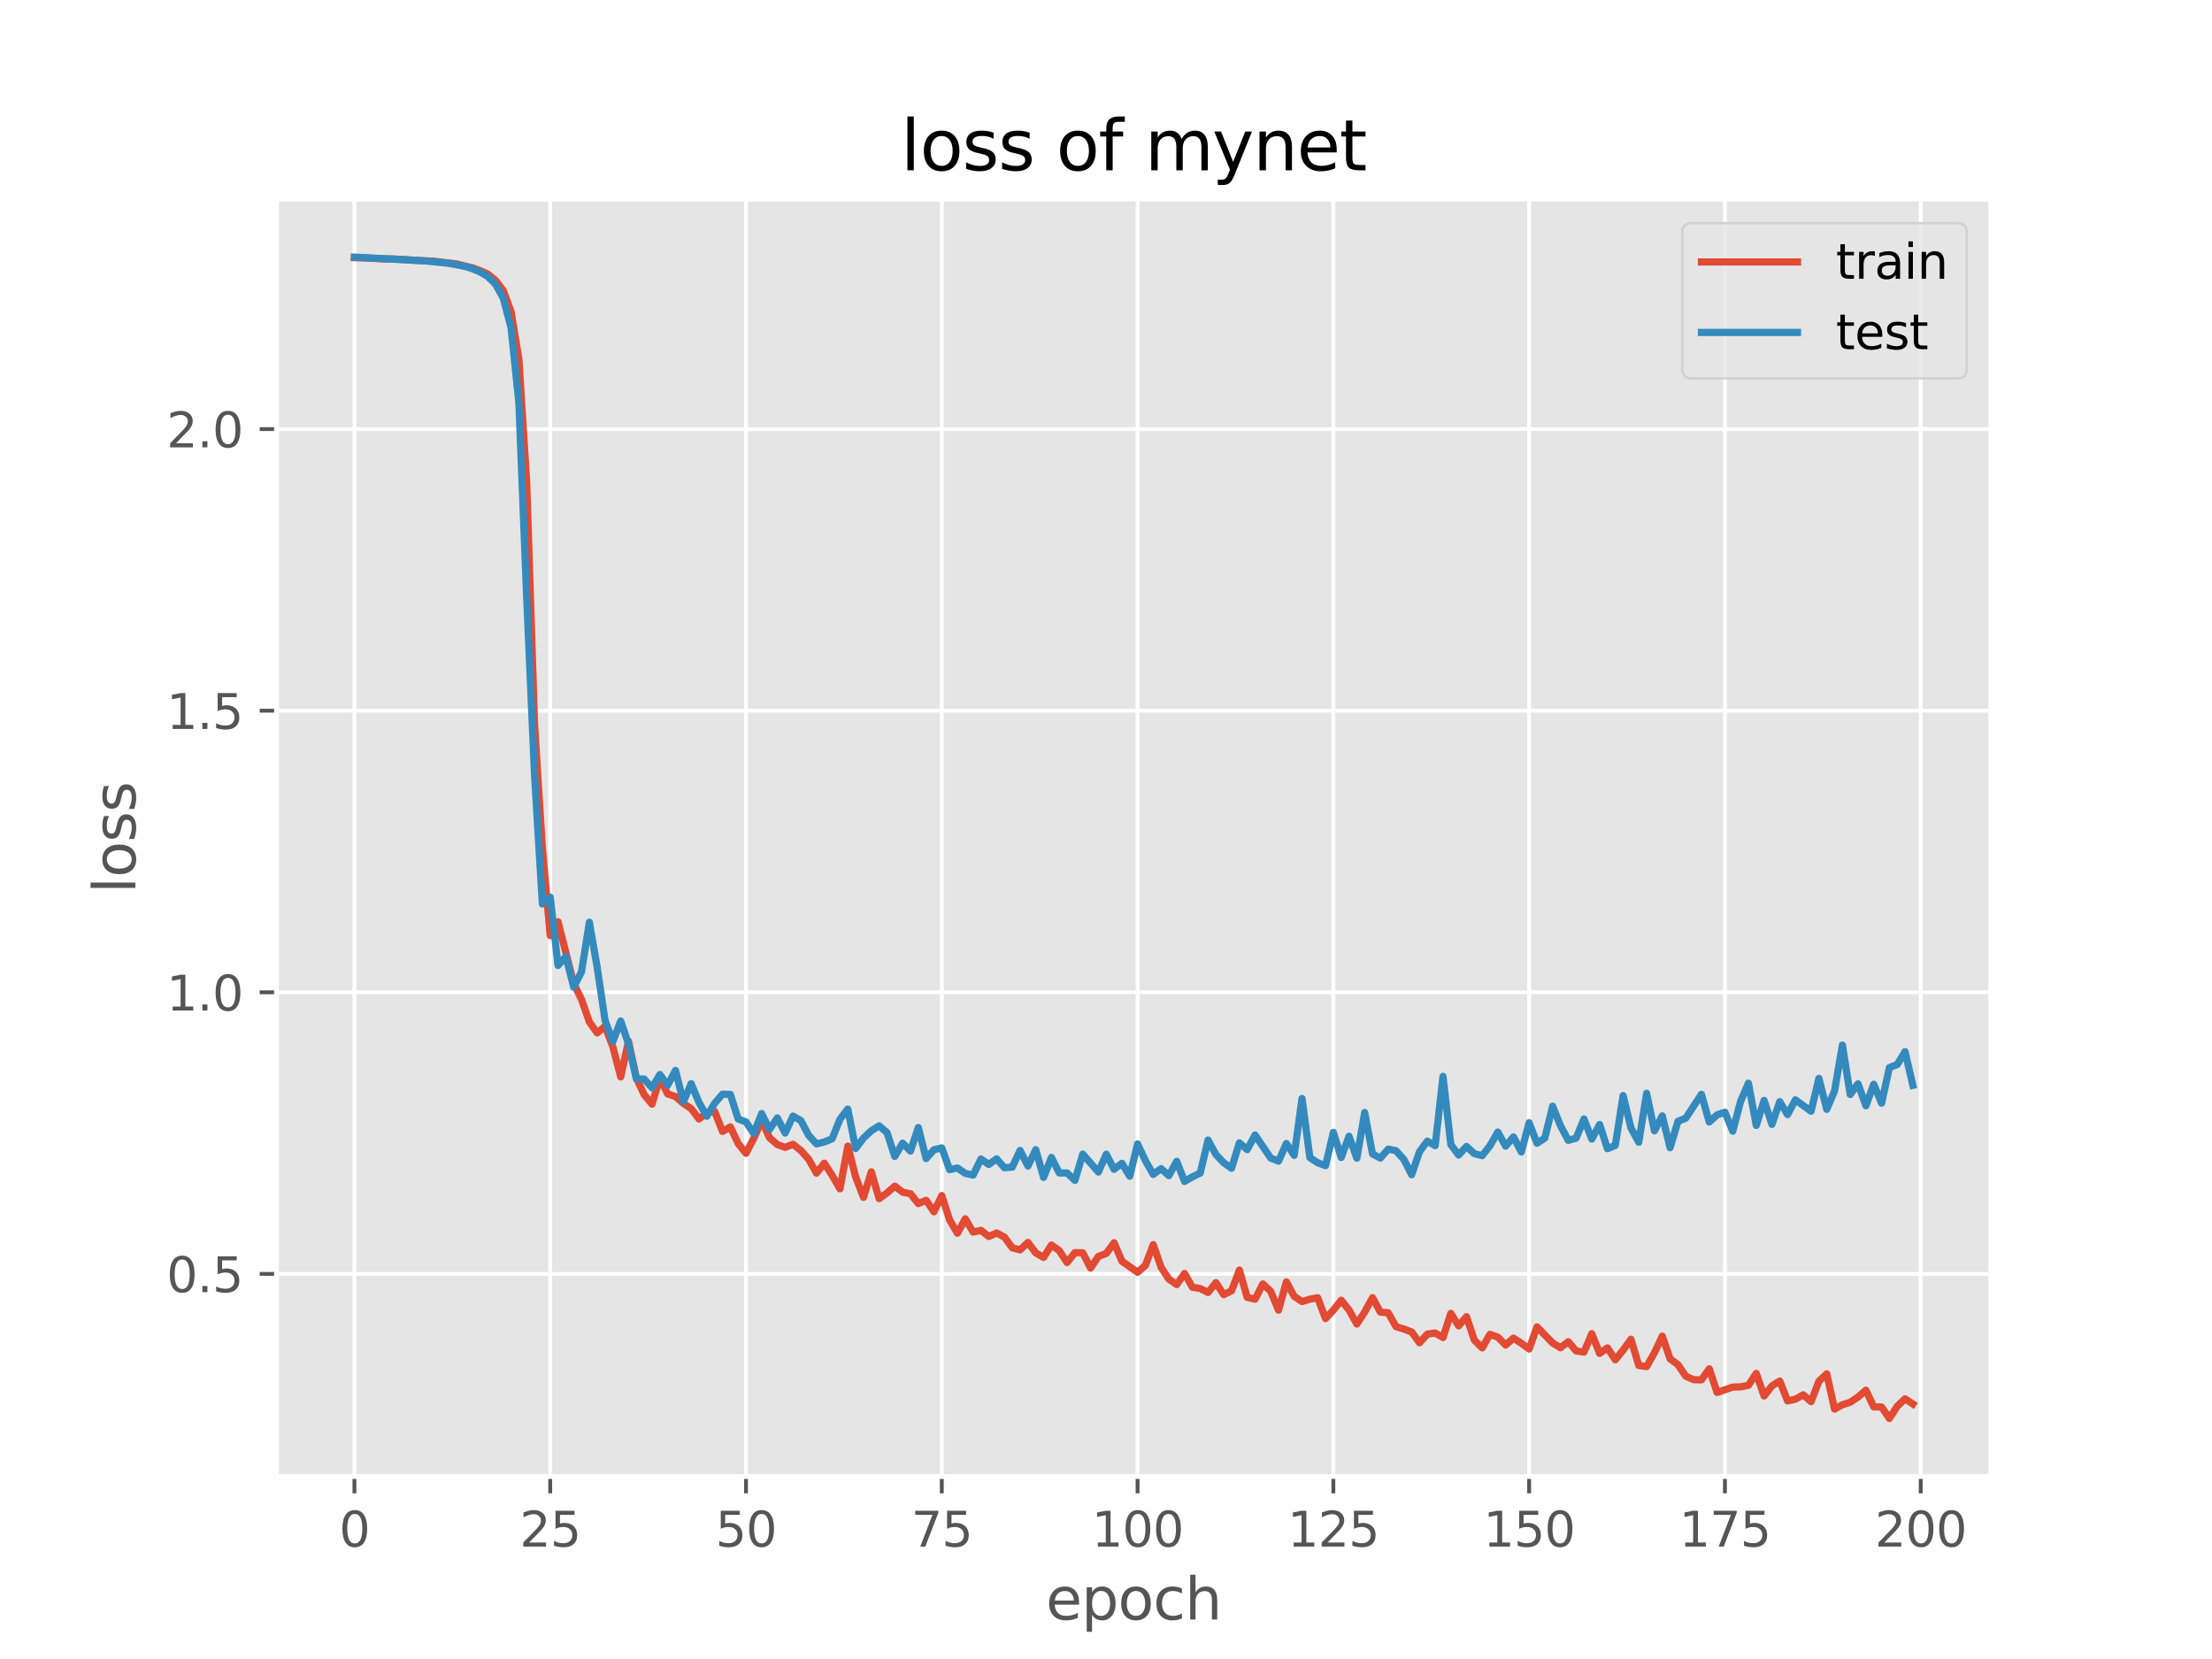 <?xml version="1.0" encoding="utf-8" standalone="no"?>
<!DOCTYPE svg PUBLIC "-//W3C//DTD SVG 1.1//EN"
  "http://www.w3.org/Graphics/SVG/1.1/DTD/svg11.dtd">
<svg xmlns:xlink="http://www.w3.org/1999/xlink" width="460.8pt" height="345.6pt" viewBox="0 0 460.8 345.6" xmlns="http://www.w3.org/2000/svg" version="1.1">
 <defs>
  <style type="text/css">*{stroke-linejoin: round; stroke-linecap: butt}</style>
 </defs>
 <g id="figure_1">
  <g id="patch_1">
   <path d="M 0 345.6 
L 460.8 345.6 
L 460.8 0 
L 0 0 
z
" style="fill: #ffffff"/>
  </g>
  <g id="axes_1">
   <g id="patch_2">
    <path d="M 57.6 307.584 
L 414.72 307.584 
L 414.72 41.472 
L 57.6 41.472 
z
" style="fill: #e5e5e5"/>
   </g>
   <g id="matplotlib.axis_1">
    <g id="xtick_1">
     <g id="line2d_1">
      <path d="M 73.833 307.584 
L 73.833 41.472 
" clip-path="url(#pf031285d17)" style="fill: none; stroke: #ffffff; stroke-width: 0.8; stroke-linecap: square"/>
     </g>
     <g id="line2d_2">
      <defs>
       <path id="mc7b159615b" d="M 0 0 
L 0 3.5 
" style="stroke: #555555; stroke-width: 0.8"/>
      </defs>
      <g>
       <use xlink:href="#mc7b159615b" x="73.833" y="307.584" style="fill: #555555; stroke: #555555; stroke-width: 0.8"/>
      </g>
     </g>
     <g id="text_1">
      <!-- 0 -->
      <g style="fill: #555555" transform="translate(70.651 322.182) scale(0.1 -0.1)">
       <defs>
        <path id="DejaVuSans-30" d="M 2034 4250 
Q 1547 4250 1301 3770 
Q 1056 3291 1056 2328 
Q 1056 1369 1301 889 
Q 1547 409 2034 409 
Q 2525 409 2770 889 
Q 3016 1369 3016 2328 
Q 3016 3291 2770 3770 
Q 2525 4250 2034 4250 
z
M 2034 4750 
Q 2819 4750 3233 4129 
Q 3647 3509 3647 2328 
Q 3647 1150 3233 529 
Q 2819 -91 2034 -91 
Q 1250 -91 836 529 
Q 422 1150 422 2328 
Q 422 3509 836 4129 
Q 1250 4750 2034 4750 
z
" transform="scale(0.016)"/>
       </defs>
       <use xlink:href="#DejaVuSans-30"/>
      </g>
     </g>
    </g>
    <g id="xtick_2">
     <g id="line2d_3">
      <path d="M 114.618 307.584 
L 114.618 41.472 
" clip-path="url(#pf031285d17)" style="fill: none; stroke: #ffffff; stroke-width: 0.8; stroke-linecap: square"/>
     </g>
     <g id="line2d_4">
      <g>
       <use xlink:href="#mc7b159615b" x="114.618" y="307.584" style="fill: #555555; stroke: #555555; stroke-width: 0.8"/>
      </g>
     </g>
     <g id="text_2">
      <!-- 25 -->
      <g style="fill: #555555" transform="translate(108.256 322.182) scale(0.1 -0.1)">
       <defs>
        <path id="DejaVuSans-32" d="M 1228 531 
L 3431 531 
L 3431 0 
L 469 0 
L 469 531 
Q 828 903 1448 1529 
Q 2069 2156 2228 2338 
Q 2531 2678 2651 2914 
Q 2772 3150 2772 3378 
Q 2772 3750 2511 3984 
Q 2250 4219 1831 4219 
Q 1534 4219 1204 4116 
Q 875 4013 500 3803 
L 500 4441 
Q 881 4594 1212 4672 
Q 1544 4750 1819 4750 
Q 2544 4750 2975 4387 
Q 3406 4025 3406 3419 
Q 3406 3131 3298 2873 
Q 3191 2616 2906 2266 
Q 2828 2175 2409 1742 
Q 1991 1309 1228 531 
z
" transform="scale(0.016)"/>
        <path id="DejaVuSans-35" d="M 691 4666 
L 3169 4666 
L 3169 4134 
L 1269 4134 
L 1269 2991 
Q 1406 3038 1543 3061 
Q 1681 3084 1819 3084 
Q 2600 3084 3056 2656 
Q 3513 2228 3513 1497 
Q 3513 744 3044 326 
Q 2575 -91 1722 -91 
Q 1428 -91 1123 -41 
Q 819 9 494 109 
L 494 744 
Q 775 591 1075 516 
Q 1375 441 1709 441 
Q 2250 441 2565 725 
Q 2881 1009 2881 1497 
Q 2881 1984 2565 2268 
Q 2250 2553 1709 2553 
Q 1456 2553 1204 2497 
Q 953 2441 691 2322 
L 691 4666 
z
" transform="scale(0.016)"/>
       </defs>
       <use xlink:href="#DejaVuSans-32"/>
       <use xlink:href="#DejaVuSans-35" x="63.623"/>
      </g>
     </g>
    </g>
    <g id="xtick_3">
     <g id="line2d_5">
      <path d="M 155.404 307.584 
L 155.404 41.472 
" clip-path="url(#pf031285d17)" style="fill: none; stroke: #ffffff; stroke-width: 0.8; stroke-linecap: square"/>
     </g>
     <g id="line2d_6">
      <g>
       <use xlink:href="#mc7b159615b" x="155.404" y="307.584" style="fill: #555555; stroke: #555555; stroke-width: 0.8"/>
      </g>
     </g>
     <g id="text_3">
      <!-- 50 -->
      <g style="fill: #555555" transform="translate(149.042 322.182) scale(0.1 -0.1)">
       <use xlink:href="#DejaVuSans-35"/>
       <use xlink:href="#DejaVuSans-30" x="63.623"/>
      </g>
     </g>
    </g>
    <g id="xtick_4">
     <g id="line2d_7">
      <path d="M 196.19 307.584 
L 196.19 41.472 
" clip-path="url(#pf031285d17)" style="fill: none; stroke: #ffffff; stroke-width: 0.8; stroke-linecap: square"/>
     </g>
     <g id="line2d_8">
      <g>
       <use xlink:href="#mc7b159615b" x="196.19" y="307.584" style="fill: #555555; stroke: #555555; stroke-width: 0.8"/>
      </g>
     </g>
     <g id="text_4">
      <!-- 75 -->
      <g style="fill: #555555" transform="translate(189.827 322.182) scale(0.1 -0.1)">
       <defs>
        <path id="DejaVuSans-37" d="M 525 4666 
L 3525 4666 
L 3525 4397 
L 1831 0 
L 1172 0 
L 2766 4134 
L 525 4134 
L 525 4666 
z
" transform="scale(0.016)"/>
       </defs>
       <use xlink:href="#DejaVuSans-37"/>
       <use xlink:href="#DejaVuSans-35" x="63.623"/>
      </g>
     </g>
    </g>
    <g id="xtick_5">
     <g id="line2d_9">
      <path d="M 236.976 307.584 
L 236.976 41.472 
" clip-path="url(#pf031285d17)" style="fill: none; stroke: #ffffff; stroke-width: 0.8; stroke-linecap: square"/>
     </g>
     <g id="line2d_10">
      <g>
       <use xlink:href="#mc7b159615b" x="236.976" y="307.584" style="fill: #555555; stroke: #555555; stroke-width: 0.8"/>
      </g>
     </g>
     <g id="text_5">
      <!-- 100 -->
      <g style="fill: #555555" transform="translate(227.432 322.182) scale(0.1 -0.1)">
       <defs>
        <path id="DejaVuSans-31" d="M 794 531 
L 1825 531 
L 1825 4091 
L 703 3866 
L 703 4441 
L 1819 4666 
L 2450 4666 
L 2450 531 
L 3481 531 
L 3481 0 
L 794 0 
L 794 531 
z
" transform="scale(0.016)"/>
       </defs>
       <use xlink:href="#DejaVuSans-31"/>
       <use xlink:href="#DejaVuSans-30" x="63.623"/>
       <use xlink:href="#DejaVuSans-30" x="127.246"/>
      </g>
     </g>
    </g>
    <g id="xtick_6">
     <g id="line2d_11">
      <path d="M 277.761 307.584 
L 277.761 41.472 
" clip-path="url(#pf031285d17)" style="fill: none; stroke: #ffffff; stroke-width: 0.8; stroke-linecap: square"/>
     </g>
     <g id="line2d_12">
      <g>
       <use xlink:href="#mc7b159615b" x="277.761" y="307.584" style="fill: #555555; stroke: #555555; stroke-width: 0.8"/>
      </g>
     </g>
     <g id="text_6">
      <!-- 125 -->
      <g style="fill: #555555" transform="translate(268.218 322.182) scale(0.1 -0.1)">
       <use xlink:href="#DejaVuSans-31"/>
       <use xlink:href="#DejaVuSans-32" x="63.623"/>
       <use xlink:href="#DejaVuSans-35" x="127.246"/>
      </g>
     </g>
    </g>
    <g id="xtick_7">
     <g id="line2d_13">
      <path d="M 318.547 307.584 
L 318.547 41.472 
" clip-path="url(#pf031285d17)" style="fill: none; stroke: #ffffff; stroke-width: 0.8; stroke-linecap: square"/>
     </g>
     <g id="line2d_14">
      <g>
       <use xlink:href="#mc7b159615b" x="318.547" y="307.584" style="fill: #555555; stroke: #555555; stroke-width: 0.8"/>
      </g>
     </g>
     <g id="text_7">
      <!-- 150 -->
      <g style="fill: #555555" transform="translate(309.003 322.182) scale(0.1 -0.1)">
       <use xlink:href="#DejaVuSans-31"/>
       <use xlink:href="#DejaVuSans-35" x="63.623"/>
       <use xlink:href="#DejaVuSans-30" x="127.246"/>
      </g>
     </g>
    </g>
    <g id="xtick_8">
     <g id="line2d_15">
      <path d="M 359.333 307.584 
L 359.333 41.472 
" clip-path="url(#pf031285d17)" style="fill: none; stroke: #ffffff; stroke-width: 0.8; stroke-linecap: square"/>
     </g>
     <g id="line2d_16">
      <g>
       <use xlink:href="#mc7b159615b" x="359.333" y="307.584" style="fill: #555555; stroke: #555555; stroke-width: 0.8"/>
      </g>
     </g>
     <g id="text_8">
      <!-- 175 -->
      <g style="fill: #555555" transform="translate(349.789 322.182) scale(0.1 -0.1)">
       <use xlink:href="#DejaVuSans-31"/>
       <use xlink:href="#DejaVuSans-37" x="63.623"/>
       <use xlink:href="#DejaVuSans-35" x="127.246"/>
      </g>
     </g>
    </g>
    <g id="xtick_9">
     <g id="line2d_17">
      <path d="M 400.119 307.584 
L 400.119 41.472 
" clip-path="url(#pf031285d17)" style="fill: none; stroke: #ffffff; stroke-width: 0.8; stroke-linecap: square"/>
     </g>
     <g id="line2d_18">
      <g>
       <use xlink:href="#mc7b159615b" x="400.119" y="307.584" style="fill: #555555; stroke: #555555; stroke-width: 0.8"/>
      </g>
     </g>
     <g id="text_9">
      <!-- 200 -->
      <g style="fill: #555555" transform="translate(390.575 322.182) scale(0.1 -0.1)">
       <use xlink:href="#DejaVuSans-32"/>
       <use xlink:href="#DejaVuSans-30" x="63.623"/>
       <use xlink:href="#DejaVuSans-30" x="127.246"/>
      </g>
     </g>
    </g>
    <g id="text_10">
     <!-- epoch -->
     <g style="fill: #555555" transform="translate(217.886 337.38) scale(0.12 -0.12)">
      <defs>
       <path id="DejaVuSans-65" d="M 3597 1894 
L 3597 1613 
L 953 1613 
Q 991 1019 1311 708 
Q 1631 397 2203 397 
Q 2534 397 2845 478 
Q 3156 559 3463 722 
L 3463 178 
Q 3153 47 2828 -22 
Q 2503 -91 2169 -91 
Q 1331 -91 842 396 
Q 353 884 353 1716 
Q 353 2575 817 3079 
Q 1281 3584 2069 3584 
Q 2775 3584 3186 3129 
Q 3597 2675 3597 1894 
z
M 3022 2063 
Q 3016 2534 2758 2815 
Q 2500 3097 2075 3097 
Q 1594 3097 1305 2825 
Q 1016 2553 972 2059 
L 3022 2063 
z
" transform="scale(0.016)"/>
       <path id="DejaVuSans-70" d="M 1159 525 
L 1159 -1331 
L 581 -1331 
L 581 3500 
L 1159 3500 
L 1159 2969 
Q 1341 3281 1617 3432 
Q 1894 3584 2278 3584 
Q 2916 3584 3314 3078 
Q 3713 2572 3713 1747 
Q 3713 922 3314 415 
Q 2916 -91 2278 -91 
Q 1894 -91 1617 61 
Q 1341 213 1159 525 
z
M 3116 1747 
Q 3116 2381 2855 2742 
Q 2594 3103 2138 3103 
Q 1681 3103 1420 2742 
Q 1159 2381 1159 1747 
Q 1159 1113 1420 752 
Q 1681 391 2138 391 
Q 2594 391 2855 752 
Q 3116 1113 3116 1747 
z
" transform="scale(0.016)"/>
       <path id="DejaVuSans-6f" d="M 1959 3097 
Q 1497 3097 1228 2736 
Q 959 2375 959 1747 
Q 959 1119 1226 758 
Q 1494 397 1959 397 
Q 2419 397 2687 759 
Q 2956 1122 2956 1747 
Q 2956 2369 2687 2733 
Q 2419 3097 1959 3097 
z
M 1959 3584 
Q 2709 3584 3137 3096 
Q 3566 2609 3566 1747 
Q 3566 888 3137 398 
Q 2709 -91 1959 -91 
Q 1206 -91 779 398 
Q 353 888 353 1747 
Q 353 2609 779 3096 
Q 1206 3584 1959 3584 
z
" transform="scale(0.016)"/>
       <path id="DejaVuSans-63" d="M 3122 3366 
L 3122 2828 
Q 2878 2963 2633 3030 
Q 2388 3097 2138 3097 
Q 1578 3097 1268 2742 
Q 959 2388 959 1747 
Q 959 1106 1268 751 
Q 1578 397 2138 397 
Q 2388 397 2633 464 
Q 2878 531 3122 666 
L 3122 134 
Q 2881 22 2623 -34 
Q 2366 -91 2075 -91 
Q 1284 -91 818 406 
Q 353 903 353 1747 
Q 353 2603 823 3093 
Q 1294 3584 2113 3584 
Q 2378 3584 2631 3529 
Q 2884 3475 3122 3366 
z
" transform="scale(0.016)"/>
       <path id="DejaVuSans-68" d="M 3513 2113 
L 3513 0 
L 2938 0 
L 2938 2094 
Q 2938 2591 2744 2837 
Q 2550 3084 2163 3084 
Q 1697 3084 1428 2787 
Q 1159 2491 1159 1978 
L 1159 0 
L 581 0 
L 581 4863 
L 1159 4863 
L 1159 2956 
Q 1366 3272 1645 3428 
Q 1925 3584 2291 3584 
Q 2894 3584 3203 3211 
Q 3513 2838 3513 2113 
z
" transform="scale(0.016)"/>
      </defs>
      <use xlink:href="#DejaVuSans-65"/>
      <use xlink:href="#DejaVuSans-70" x="61.523"/>
      <use xlink:href="#DejaVuSans-6f" x="125"/>
      <use xlink:href="#DejaVuSans-63" x="186.182"/>
      <use xlink:href="#DejaVuSans-68" x="241.162"/>
     </g>
    </g>
   </g>
   <g id="matplotlib.axis_2">
    <g id="ytick_1">
     <g id="line2d_19">
      <path d="M 57.6 265.378 
L 414.72 265.378 
" clip-path="url(#pf031285d17)" style="fill: none; stroke: #ffffff; stroke-width: 0.8; stroke-linecap: square"/>
     </g>
     <g id="line2d_20">
      <defs>
       <path id="m28e2229b33" d="M 0 0 
L -3.5 0 
" style="stroke: #555555; stroke-width: 0.8"/>
      </defs>
      <g>
       <use xlink:href="#m28e2229b33" x="57.6" y="265.378" style="fill: #555555; stroke: #555555; stroke-width: 0.8"/>
      </g>
     </g>
     <g id="text_11">
      <!-- 0.5 -->
      <g style="fill: #555555" transform="translate(34.697 269.177) scale(0.1 -0.1)">
       <defs>
        <path id="DejaVuSans-2e" d="M 684 794 
L 1344 794 
L 1344 0 
L 684 0 
L 684 794 
z
" transform="scale(0.016)"/>
       </defs>
       <use xlink:href="#DejaVuSans-30"/>
       <use xlink:href="#DejaVuSans-2e" x="63.623"/>
       <use xlink:href="#DejaVuSans-35" x="95.41"/>
      </g>
     </g>
    </g>
    <g id="ytick_2">
     <g id="line2d_21">
      <path d="M 57.6 206.715 
L 414.72 206.715 
" clip-path="url(#pf031285d17)" style="fill: none; stroke: #ffffff; stroke-width: 0.8; stroke-linecap: square"/>
     </g>
     <g id="line2d_22">
      <g>
       <use xlink:href="#m28e2229b33" x="57.6" y="206.715" style="fill: #555555; stroke: #555555; stroke-width: 0.8"/>
      </g>
     </g>
     <g id="text_12">
      <!-- 1.0 -->
      <g style="fill: #555555" transform="translate(34.697 210.514) scale(0.1 -0.1)">
       <use xlink:href="#DejaVuSans-31"/>
       <use xlink:href="#DejaVuSans-2e" x="63.623"/>
       <use xlink:href="#DejaVuSans-30" x="95.41"/>
      </g>
     </g>
    </g>
    <g id="ytick_3">
     <g id="line2d_23">
      <path d="M 57.6 148.052 
L 414.72 148.052 
" clip-path="url(#pf031285d17)" style="fill: none; stroke: #ffffff; stroke-width: 0.8; stroke-linecap: square"/>
     </g>
     <g id="line2d_24">
      <g>
       <use xlink:href="#m28e2229b33" x="57.6" y="148.052" style="fill: #555555; stroke: #555555; stroke-width: 0.8"/>
      </g>
     </g>
     <g id="text_13">
      <!-- 1.5 -->
      <g style="fill: #555555" transform="translate(34.697 151.851) scale(0.1 -0.1)">
       <use xlink:href="#DejaVuSans-31"/>
       <use xlink:href="#DejaVuSans-2e" x="63.623"/>
       <use xlink:href="#DejaVuSans-35" x="95.41"/>
      </g>
     </g>
    </g>
    <g id="ytick_4">
     <g id="line2d_25">
      <path d="M 57.6 89.389 
L 414.72 89.389 
" clip-path="url(#pf031285d17)" style="fill: none; stroke: #ffffff; stroke-width: 0.8; stroke-linecap: square"/>
     </g>
     <g id="line2d_26">
      <g>
       <use xlink:href="#m28e2229b33" x="57.6" y="89.389" style="fill: #555555; stroke: #555555; stroke-width: 0.8"/>
      </g>
     </g>
     <g id="text_14">
      <!-- 2.0 -->
      <g style="fill: #555555" transform="translate(34.697 93.188) scale(0.1 -0.1)">
       <use xlink:href="#DejaVuSans-32"/>
       <use xlink:href="#DejaVuSans-2e" x="63.623"/>
       <use xlink:href="#DejaVuSans-30" x="95.41"/>
      </g>
     </g>
    </g>
    <g id="text_15">
     <!-- loss -->
     <g style="fill: #555555" transform="translate(28.201 186.117) rotate(-90) scale(0.12 -0.12)">
      <defs>
       <path id="DejaVuSans-6c" d="M 603 4863 
L 1178 4863 
L 1178 0 
L 603 0 
L 603 4863 
z
" transform="scale(0.016)"/>
       <path id="DejaVuSans-73" d="M 2834 3397 
L 2834 2853 
Q 2591 2978 2328 3040 
Q 2066 3103 1784 3103 
Q 1356 3103 1142 2972 
Q 928 2841 928 2578 
Q 928 2378 1081 2264 
Q 1234 2150 1697 2047 
L 1894 2003 
Q 2506 1872 2764 1633 
Q 3022 1394 3022 966 
Q 3022 478 2636 193 
Q 2250 -91 1575 -91 
Q 1294 -91 989 -36 
Q 684 19 347 128 
L 347 722 
Q 666 556 975 473 
Q 1284 391 1588 391 
Q 1994 391 2212 530 
Q 2431 669 2431 922 
Q 2431 1156 2273 1281 
Q 2116 1406 1581 1522 
L 1381 1569 
Q 847 1681 609 1914 
Q 372 2147 372 2553 
Q 372 3047 722 3315 
Q 1072 3584 1716 3584 
Q 2034 3584 2315 3537 
Q 2597 3491 2834 3397 
z
" transform="scale(0.016)"/>
      </defs>
      <use xlink:href="#DejaVuSans-6c"/>
      <use xlink:href="#DejaVuSans-6f" x="27.783"/>
      <use xlink:href="#DejaVuSans-73" x="88.965"/>
      <use xlink:href="#DejaVuSans-73" x="141.064"/>
     </g>
    </g>
   </g>
   <g id="line2d_27">
    <path d="M 73.833 53.671 
L 77.096 53.781 
L 80.358 53.954 
L 81.99 53.943 
L 88.516 54.34 
L 90.147 54.381 
L 93.41 54.786 
L 95.041 54.973 
L 98.304 55.756 
L 99.936 56.341 
L 101.567 57.072 
L 103.198 58.387 
L 104.83 60.514 
L 106.461 64.915 
L 108.093 74.795 
L 109.724 100.534 
L 111.356 150.88 
L 112.987 176.664 
L 114.618 194.906 
L 116.25 192.034 
L 119.513 204.878 
L 121.144 208.211 
L 122.776 212.887 
L 124.407 215.184 
L 126.038 213.773 
L 127.67 218.076 
L 129.301 224.338 
L 130.933 216.915 
L 132.564 224.58 
L 134.196 228.047 
L 135.827 230.012 
L 137.458 224.579 
L 139.09 227.888 
L 140.721 228.444 
L 142.353 229.862 
L 143.984 230.952 
L 145.616 233.111 
L 147.247 231.783 
L 148.879 231.536 
L 150.51 235.7 
L 152.141 234.752 
L 153.773 238.228 
L 155.404 240.261 
L 157.036 237.12 
L 158.667 233.405 
L 160.299 237.015 
L 161.93 238.437 
L 163.561 239.017 
L 165.193 238.367 
L 166.824 239.665 
L 168.456 241.494 
L 170.087 244.389 
L 171.719 242.317 
L 173.35 244.856 
L 174.981 247.655 
L 176.613 238.761 
L 178.244 245.171 
L 179.876 249.429 
L 181.507 244.11 
L 183.139 249.699 
L 184.77 248.526 
L 186.401 247.101 
L 188.033 248.348 
L 189.664 248.674 
L 191.296 250.727 
L 192.927 250.041 
L 194.559 252.437 
L 196.19 249.055 
L 197.821 254.131 
L 199.453 256.903 
L 201.084 253.909 
L 202.716 256.662 
L 204.347 256.308 
L 205.979 257.584 
L 207.61 256.857 
L 209.241 257.713 
L 210.873 259.937 
L 212.504 260.375 
L 214.136 258.821 
L 215.767 261.011 
L 217.399 261.941 
L 219.03 259.362 
L 220.661 260.524 
L 222.293 263.015 
L 223.924 260.948 
L 225.556 260.98 
L 227.187 264.157 
L 228.819 261.731 
L 230.45 261.121 
L 232.081 258.892 
L 233.713 262.727 
L 236.976 265.042 
L 238.607 263.61 
L 240.239 259.279 
L 241.87 263.997 
L 243.501 266.479 
L 245.133 267.598 
L 246.764 265.289 
L 248.396 268.152 
L 250.027 268.431 
L 251.659 269.248 
L 253.29 267.194 
L 254.921 269.701 
L 256.553 268.893 
L 258.184 264.581 
L 259.816 270.268 
L 261.447 270.646 
L 263.079 267.465 
L 264.71 269.011 
L 266.341 272.938 
L 267.973 267.038 
L 269.604 270.061 
L 271.236 271.138 
L 272.867 270.642 
L 274.499 270.349 
L 276.13 274.678 
L 277.761 272.935 
L 279.393 270.86 
L 281.024 272.896 
L 282.656 275.811 
L 284.287 273.32 
L 285.919 270.321 
L 287.55 273.344 
L 289.181 273.467 
L 290.813 276.365 
L 292.444 276.854 
L 294.076 277.484 
L 295.707 279.724 
L 297.339 277.925 
L 298.97 277.685 
L 300.601 278.636 
L 302.233 273.584 
L 303.864 276.199 
L 305.496 274.293 
L 307.127 279.172 
L 308.759 280.798 
L 310.39 277.957 
L 312.021 278.554 
L 313.653 280.191 
L 315.284 278.757 
L 316.916 279.818 
L 318.547 281.018 
L 320.179 276.407 
L 323.441 279.772 
L 325.073 280.762 
L 326.704 279.51 
L 328.336 281.418 
L 329.967 281.673 
L 331.599 277.83 
L 333.23 281.937 
L 334.862 280.798 
L 336.493 283.263 
L 338.124 281.253 
L 339.756 278.987 
L 341.387 284.468 
L 343.019 284.679 
L 344.65 281.8 
L 346.282 278.344 
L 347.913 283.072 
L 349.544 284.282 
L 351.176 286.695 
L 352.807 287.413 
L 354.439 287.456 
L 356.07 285.142 
L 357.702 290.08 
L 360.964 288.948 
L 362.596 288.913 
L 364.227 288.585 
L 365.859 286.107 
L 367.49 290.812 
L 369.122 288.718 
L 370.753 287.688 
L 372.384 291.835 
L 374.016 291.479 
L 375.647 290.564 
L 377.279 291.993 
L 378.91 287.743 
L 380.542 286.199 
L 382.173 293.536 
L 383.804 292.64 
L 385.436 292.114 
L 387.067 291.022 
L 388.699 289.608 
L 390.33 293.089 
L 391.962 293.105 
L 393.593 295.488 
L 395.224 292.955 
L 396.856 291.402 
L 398.487 292.471 
L 398.487 292.471 
" clip-path="url(#pf031285d17)" style="fill: none; stroke: #e24a33; stroke-width: 1.5; stroke-linecap: square"/>
   </g>
   <g id="line2d_28">
    <path d="M 73.833 53.568 
L 88.516 54.346 
L 93.41 54.841 
L 96.673 55.452 
L 98.304 55.946 
L 99.936 56.606 
L 101.567 57.567 
L 103.198 59.167 
L 104.83 62.071 
L 106.461 68.259 
L 108.093 83.898 
L 109.724 124.642 
L 111.356 161.512 
L 112.987 188.315 
L 114.618 186.897 
L 116.25 201.12 
L 117.881 199.243 
L 119.513 205.654 
L 121.144 202.419 
L 122.776 192.124 
L 124.407 201.536 
L 126.038 212.525 
L 127.67 216.972 
L 129.301 212.689 
L 130.933 217.489 
L 132.564 224.74 
L 134.196 224.791 
L 135.827 226.617 
L 137.458 223.845 
L 139.09 226.071 
L 140.721 222.977 
L 142.353 229.519 
L 143.984 225.744 
L 145.616 229.681 
L 147.247 232.532 
L 148.879 229.833 
L 150.51 227.939 
L 152.141 227.979 
L 153.773 233.106 
L 155.404 233.714 
L 157.036 236.13 
L 158.667 231.969 
L 160.299 235.289 
L 161.93 232.883 
L 163.561 236.037 
L 165.193 232.504 
L 166.824 233.429 
L 168.456 236.505 
L 170.087 238.292 
L 171.719 237.895 
L 173.35 237.226 
L 174.981 233.159 
L 176.613 231.036 
L 178.244 239.25 
L 179.876 237.089 
L 181.507 235.553 
L 183.139 234.531 
L 184.77 235.925 
L 186.401 240.908 
L 188.033 238.141 
L 189.664 239.794 
L 191.296 234.88 
L 192.927 241.353 
L 194.559 239.515 
L 196.19 239.124 
L 197.821 243.657 
L 199.453 243.317 
L 201.084 244.437 
L 202.716 244.793 
L 204.347 241.441 
L 205.979 242.574 
L 207.61 241.411 
L 209.241 243.263 
L 210.873 243.127 
L 212.504 239.653 
L 214.136 242.908 
L 215.767 239.502 
L 217.399 245.277 
L 219.03 241.118 
L 220.661 244.341 
L 222.293 244.349 
L 223.924 245.895 
L 225.556 240.419 
L 228.819 244.17 
L 230.45 240.439 
L 232.081 243.591 
L 233.713 242.338 
L 235.344 245.024 
L 236.976 238.301 
L 238.607 241.787 
L 240.239 244.647 
L 241.87 243.448 
L 243.501 244.902 
L 245.133 241.93 
L 246.764 246.109 
L 248.396 245.161 
L 250.027 244.359 
L 251.659 237.482 
L 253.29 240.505 
L 254.921 242.225 
L 256.553 243.369 
L 258.184 238.088 
L 259.816 239.485 
L 261.447 236.445 
L 264.71 241.242 
L 266.341 241.896 
L 267.973 238.211 
L 269.604 240.674 
L 271.236 228.841 
L 272.867 241.153 
L 274.499 242.226 
L 276.13 242.829 
L 277.761 235.884 
L 279.393 241.127 
L 281.024 236.698 
L 282.656 241.283 
L 284.287 231.753 
L 285.919 240.387 
L 287.55 241.256 
L 289.181 239.382 
L 290.813 239.709 
L 292.444 241.532 
L 294.076 244.716 
L 295.707 239.924 
L 297.339 237.723 
L 298.97 238.667 
L 300.601 224.225 
L 302.233 238.441 
L 303.864 240.618 
L 305.496 238.825 
L 307.127 240.325 
L 308.759 240.745 
L 310.39 238.681 
L 312.021 235.831 
L 313.653 238.768 
L 315.284 236.831 
L 316.916 239.973 
L 318.547 233.893 
L 320.179 238.153 
L 321.81 237.098 
L 323.441 230.441 
L 325.073 234.504 
L 326.704 237.562 
L 328.336 237.097 
L 329.967 233.103 
L 331.599 237.288 
L 333.23 234.25 
L 334.862 239.3 
L 336.493 238.611 
L 338.124 228.229 
L 339.756 234.973 
L 341.387 237.95 
L 343.019 227.75 
L 344.65 235.57 
L 346.282 232.453 
L 347.913 239.084 
L 349.544 233.607 
L 351.176 232.928 
L 354.439 227.962 
L 356.07 233.734 
L 357.702 232.244 
L 359.333 231.698 
L 360.964 235.643 
L 362.596 229.433 
L 364.227 225.653 
L 365.859 234.446 
L 367.49 229.237 
L 369.122 234.228 
L 370.753 229.505 
L 372.384 232.184 
L 374.016 229.123 
L 377.279 231.49 
L 378.91 224.639 
L 380.542 231.09 
L 382.173 227.246 
L 383.804 217.715 
L 385.436 228.005 
L 387.067 225.768 
L 388.699 230.353 
L 390.33 225.87 
L 391.962 229.818 
L 393.593 222.403 
L 395.224 221.768 
L 396.856 219.078 
L 398.487 226.096 
L 398.487 226.096 
" clip-path="url(#pf031285d17)" style="fill: none; stroke: #348abd; stroke-width: 1.5; stroke-linecap: square"/>
   </g>
   <g id="patch_3">
    <path d="M 57.6 307.584 
L 57.6 41.472 
" style="fill: none; stroke: #ffffff; stroke-linejoin: miter; stroke-linecap: square"/>
   </g>
   <g id="patch_4">
    <path d="M 414.72 307.584 
L 414.72 41.472 
" style="fill: none; stroke: #ffffff; stroke-linejoin: miter; stroke-linecap: square"/>
   </g>
   <g id="patch_5">
    <path d="M 57.6 307.584 
L 414.72 307.584 
" style="fill: none; stroke: #ffffff; stroke-linejoin: miter; stroke-linecap: square"/>
   </g>
   <g id="patch_6">
    <path d="M 57.6 41.472 
L 414.72 41.472 
" style="fill: none; stroke: #ffffff; stroke-linejoin: miter; stroke-linecap: square"/>
   </g>
   <g id="text_16">
    <!-- loss of mynet -->
    <g transform="translate(187.645 35.472) scale(0.144 -0.144)">
     <defs>
      <path id="DejaVuSans-20" transform="scale(0.016)"/>
      <path id="DejaVuSans-66" d="M 2375 4863 
L 2375 4384 
L 1825 4384 
Q 1516 4384 1395 4259 
Q 1275 4134 1275 3809 
L 1275 3500 
L 2222 3500 
L 2222 3053 
L 1275 3053 
L 1275 0 
L 697 0 
L 697 3053 
L 147 3053 
L 147 3500 
L 697 3500 
L 697 3744 
Q 697 4328 969 4595 
Q 1241 4863 1831 4863 
L 2375 4863 
z
" transform="scale(0.016)"/>
      <path id="DejaVuSans-6d" d="M 3328 2828 
Q 3544 3216 3844 3400 
Q 4144 3584 4550 3584 
Q 5097 3584 5394 3201 
Q 5691 2819 5691 2113 
L 5691 0 
L 5113 0 
L 5113 2094 
Q 5113 2597 4934 2840 
Q 4756 3084 4391 3084 
Q 3944 3084 3684 2787 
Q 3425 2491 3425 1978 
L 3425 0 
L 2847 0 
L 2847 2094 
Q 2847 2600 2669 2842 
Q 2491 3084 2119 3084 
Q 1678 3084 1418 2786 
Q 1159 2488 1159 1978 
L 1159 0 
L 581 0 
L 581 3500 
L 1159 3500 
L 1159 2956 
Q 1356 3278 1631 3431 
Q 1906 3584 2284 3584 
Q 2666 3584 2933 3390 
Q 3200 3197 3328 2828 
z
" transform="scale(0.016)"/>
      <path id="DejaVuSans-79" d="M 2059 -325 
Q 1816 -950 1584 -1140 
Q 1353 -1331 966 -1331 
L 506 -1331 
L 506 -850 
L 844 -850 
Q 1081 -850 1212 -737 
Q 1344 -625 1503 -206 
L 1606 56 
L 191 3500 
L 800 3500 
L 1894 763 
L 2988 3500 
L 3597 3500 
L 2059 -325 
z
" transform="scale(0.016)"/>
      <path id="DejaVuSans-6e" d="M 3513 2113 
L 3513 0 
L 2938 0 
L 2938 2094 
Q 2938 2591 2744 2837 
Q 2550 3084 2163 3084 
Q 1697 3084 1428 2787 
Q 1159 2491 1159 1978 
L 1159 0 
L 581 0 
L 581 3500 
L 1159 3500 
L 1159 2956 
Q 1366 3272 1645 3428 
Q 1925 3584 2291 3584 
Q 2894 3584 3203 3211 
Q 3513 2838 3513 2113 
z
" transform="scale(0.016)"/>
      <path id="DejaVuSans-74" d="M 1172 4494 
L 1172 3500 
L 2356 3500 
L 2356 3053 
L 1172 3053 
L 1172 1153 
Q 1172 725 1289 603 
Q 1406 481 1766 481 
L 2356 481 
L 2356 0 
L 1766 0 
Q 1100 0 847 248 
Q 594 497 594 1153 
L 594 3053 
L 172 3053 
L 172 3500 
L 594 3500 
L 594 4494 
L 1172 4494 
z
" transform="scale(0.016)"/>
     </defs>
     <use xlink:href="#DejaVuSans-6c"/>
     <use xlink:href="#DejaVuSans-6f" x="27.783"/>
     <use xlink:href="#DejaVuSans-73" x="88.965"/>
     <use xlink:href="#DejaVuSans-73" x="141.064"/>
     <use xlink:href="#DejaVuSans-20" x="193.164"/>
     <use xlink:href="#DejaVuSans-6f" x="224.951"/>
     <use xlink:href="#DejaVuSans-66" x="286.133"/>
     <use xlink:href="#DejaVuSans-20" x="321.338"/>
     <use xlink:href="#DejaVuSans-6d" x="353.125"/>
     <use xlink:href="#DejaVuSans-79" x="450.537"/>
     <use xlink:href="#DejaVuSans-6e" x="509.717"/>
     <use xlink:href="#DejaVuSans-65" x="573.096"/>
     <use xlink:href="#DejaVuSans-74" x="634.619"/>
    </g>
   </g>
   <g id="legend_1">
    <g id="patch_7">
     <path d="M 352.445 78.828 
L 407.72 78.828 
Q 409.72 78.828 409.72 76.828 
L 409.72 48.472 
Q 409.72 46.472 407.72 46.472 
L 352.445 46.472 
Q 350.445 46.472 350.445 48.472 
L 350.445 76.828 
Q 350.445 78.828 352.445 78.828 
z
" style="fill: #e5e5e5; opacity: 0.8; stroke: #cccccc; stroke-width: 0.5; stroke-linejoin: miter"/>
    </g>
    <g id="line2d_29">
     <path d="M 354.445 54.57 
L 364.445 54.57 
L 374.445 54.57 
" style="fill: none; stroke: #e24a33; stroke-width: 1.5; stroke-linecap: square"/>
    </g>
    <g id="text_17">
     <!-- train -->
     <g transform="translate(382.445 58.07) scale(0.1 -0.1)">
      <defs>
       <path id="DejaVuSans-72" d="M 2631 2963 
Q 2534 3019 2420 3045 
Q 2306 3072 2169 3072 
Q 1681 3072 1420 2755 
Q 1159 2438 1159 1844 
L 1159 0 
L 581 0 
L 581 3500 
L 1159 3500 
L 1159 2956 
Q 1341 3275 1631 3429 
Q 1922 3584 2338 3584 
Q 2397 3584 2469 3576 
Q 2541 3569 2628 3553 
L 2631 2963 
z
" transform="scale(0.016)"/>
       <path id="DejaVuSans-61" d="M 2194 1759 
Q 1497 1759 1228 1600 
Q 959 1441 959 1056 
Q 959 750 1161 570 
Q 1363 391 1709 391 
Q 2188 391 2477 730 
Q 2766 1069 2766 1631 
L 2766 1759 
L 2194 1759 
z
M 3341 1997 
L 3341 0 
L 2766 0 
L 2766 531 
Q 2569 213 2275 61 
Q 1981 -91 1556 -91 
Q 1019 -91 701 211 
Q 384 513 384 1019 
Q 384 1609 779 1909 
Q 1175 2209 1959 2209 
L 2766 2209 
L 2766 2266 
Q 2766 2663 2505 2880 
Q 2244 3097 1772 3097 
Q 1472 3097 1187 3025 
Q 903 2953 641 2809 
L 641 3341 
Q 956 3463 1253 3523 
Q 1550 3584 1831 3584 
Q 2591 3584 2966 3190 
Q 3341 2797 3341 1997 
z
" transform="scale(0.016)"/>
       <path id="DejaVuSans-69" d="M 603 3500 
L 1178 3500 
L 1178 0 
L 603 0 
L 603 3500 
z
M 603 4863 
L 1178 4863 
L 1178 4134 
L 603 4134 
L 603 4863 
z
" transform="scale(0.016)"/>
      </defs>
      <use xlink:href="#DejaVuSans-74"/>
      <use xlink:href="#DejaVuSans-72" x="39.209"/>
      <use xlink:href="#DejaVuSans-61" x="80.322"/>
      <use xlink:href="#DejaVuSans-69" x="141.602"/>
      <use xlink:href="#DejaVuSans-6e" x="169.385"/>
     </g>
    </g>
    <g id="line2d_30">
     <path d="M 354.445 69.249 
L 364.445 69.249 
L 374.445 69.249 
" style="fill: none; stroke: #348abd; stroke-width: 1.5; stroke-linecap: square"/>
    </g>
    <g id="text_18">
     <!-- test -->
     <g transform="translate(382.445 72.749) scale(0.1 -0.1)">
      <use xlink:href="#DejaVuSans-74"/>
      <use xlink:href="#DejaVuSans-65" x="39.209"/>
      <use xlink:href="#DejaVuSans-73" x="100.732"/>
      <use xlink:href="#DejaVuSans-74" x="152.832"/>
     </g>
    </g>
   </g>
  </g>
 </g>
 <defs>
  <clipPath id="pf031285d17">
   <rect x="57.6" y="41.472" width="357.12" height="266.112"/>
  </clipPath>
 </defs>
</svg>
